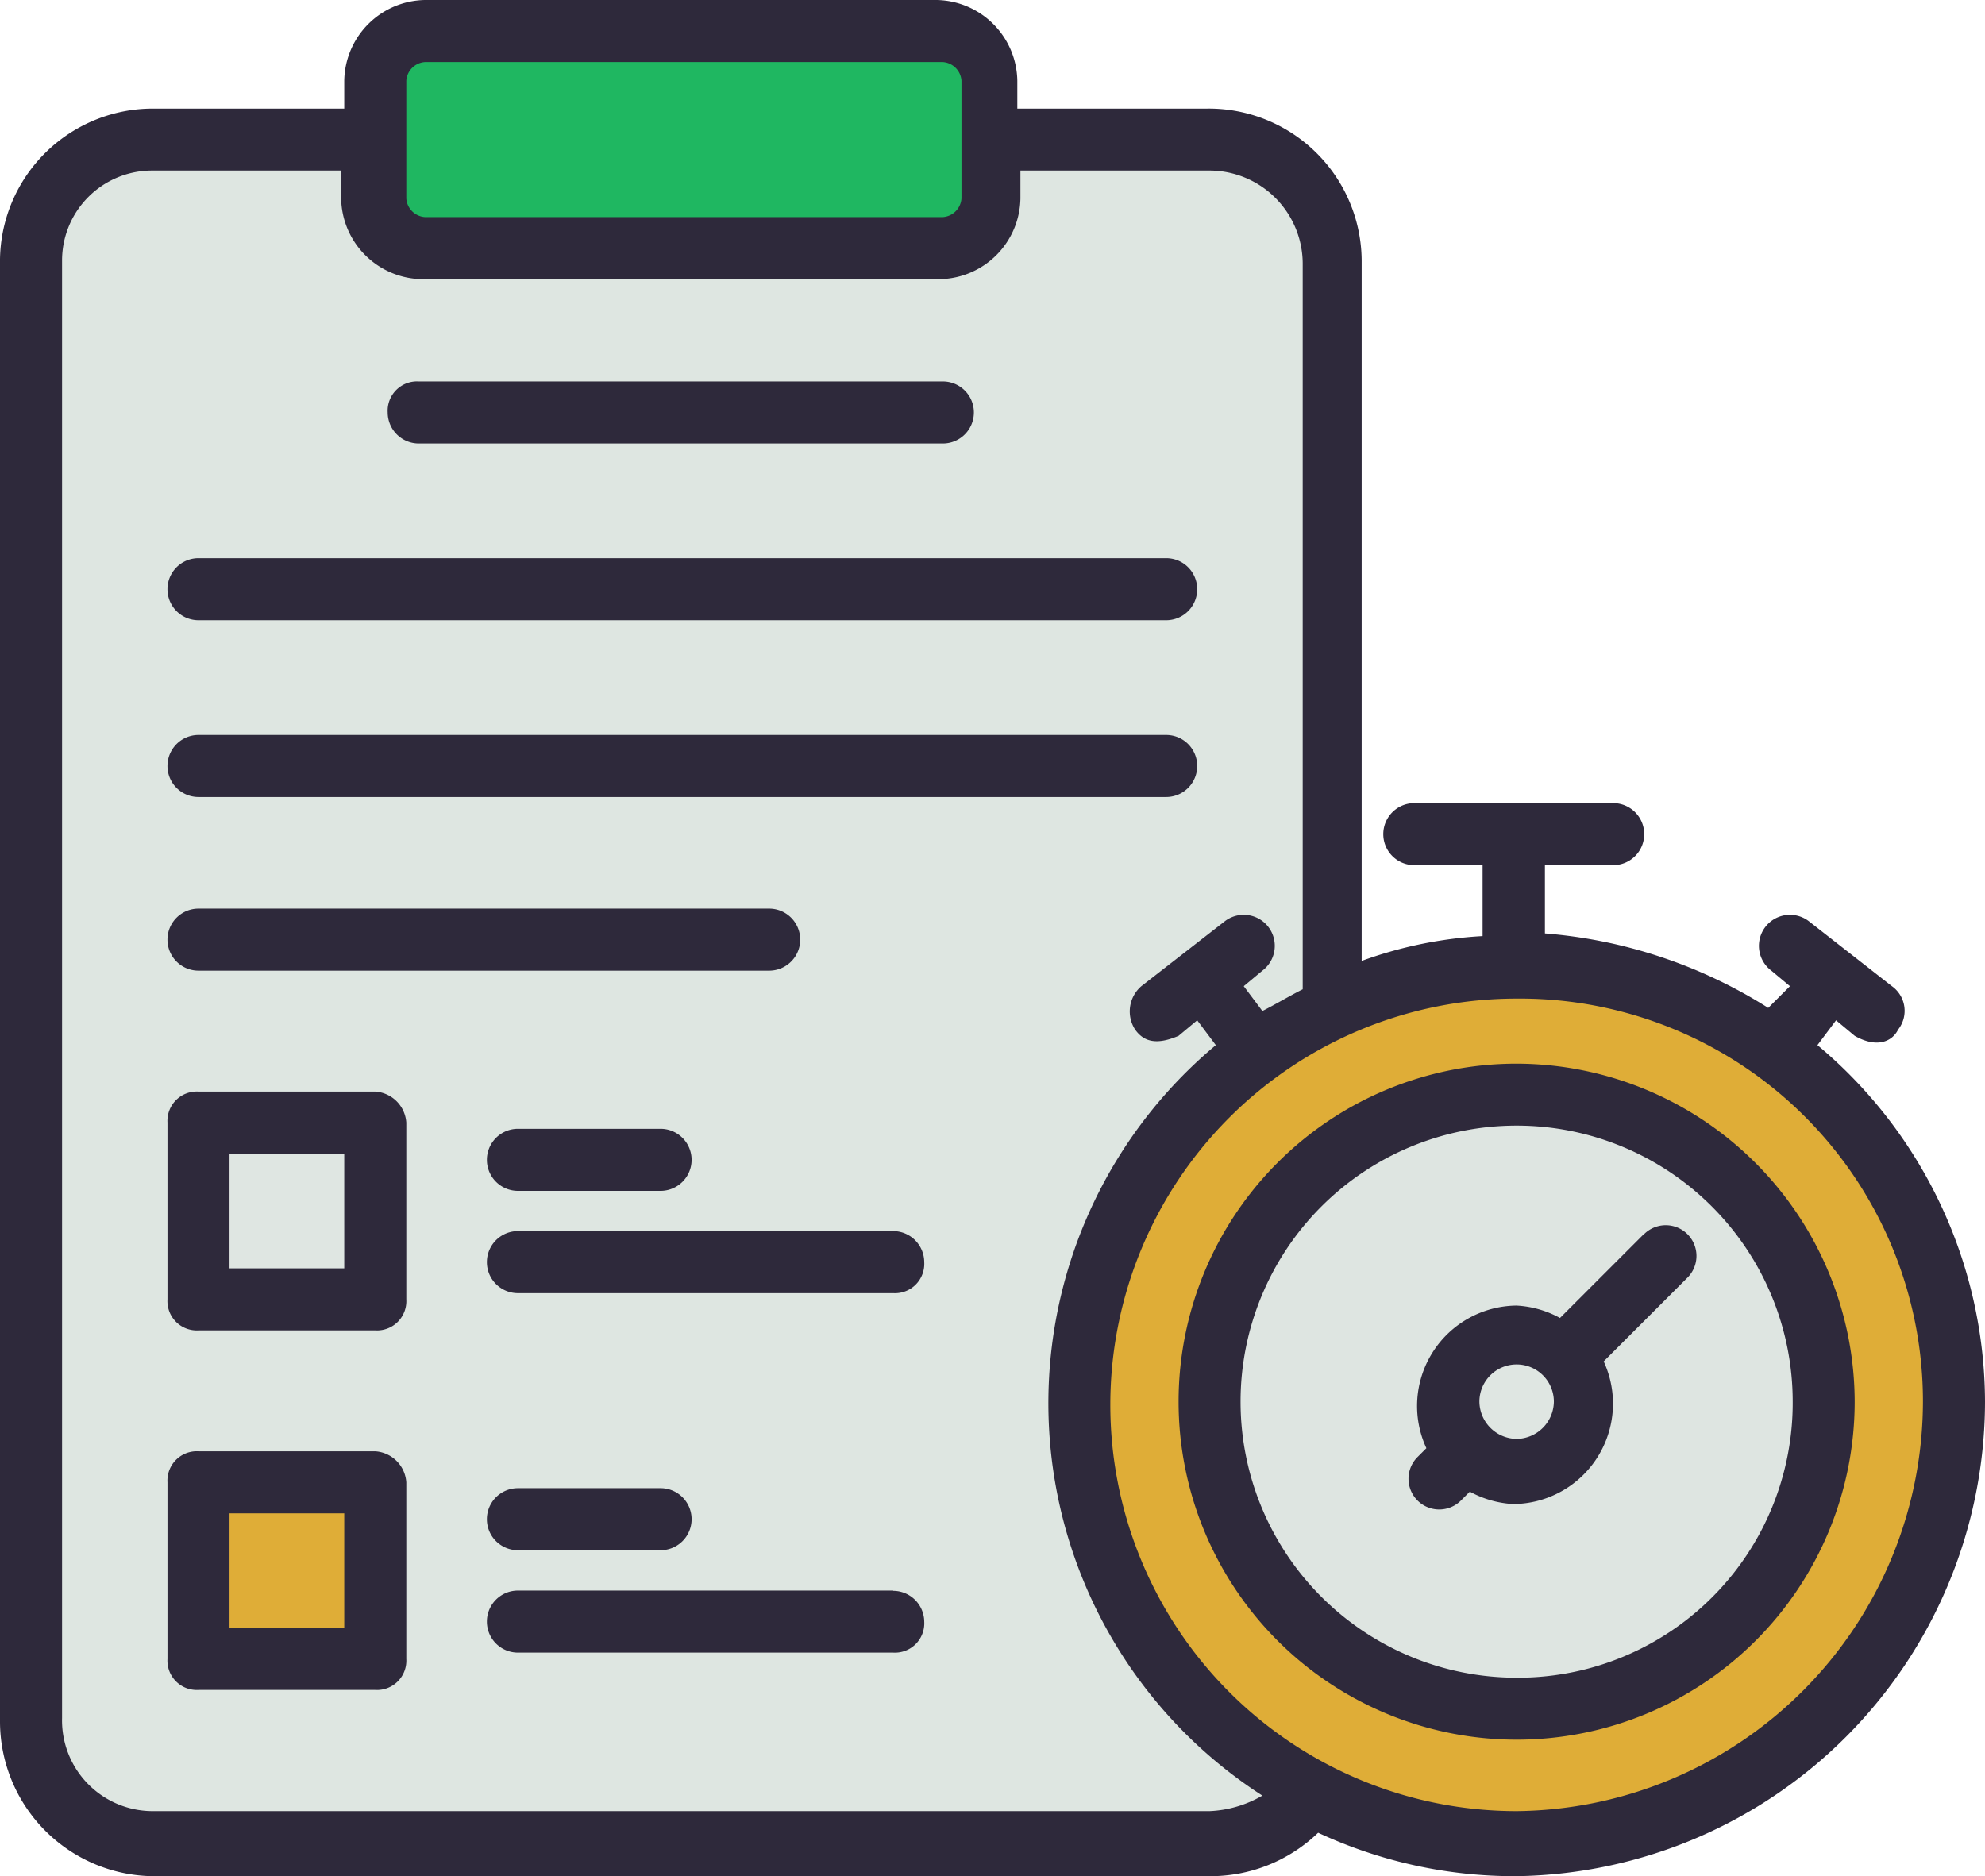 <svg xmlns="http://www.w3.org/2000/svg" width="22.39" height="21.165" viewBox="0 0 22.39 21.165">
  <g id="Group_272" data-name="Group 272" transform="translate(0 -1.8)">
    <path id="Path_592" data-name="Path 592" d="M15.693,7.664V24.107a1.4,1.4,0,0,1-1.4,1.4H2.364A1.374,1.374,0,0,1,1,24.107V7.664A1.366,1.366,0,0,1,2.364,6.3H14.294A1.4,1.4,0,0,1,15.693,7.664Z" transform="translate(-0.65 -2.926)" fill="#dee6e1"/>
    <path id="Path_593" data-name="Path 593" d="M19.027,3.36V4.689a.553.553,0,0,1-.56.56H12.66a.553.553,0,0,1-.56-.56V3.36a.553.553,0,0,1,.56-.56H18.5A.546.546,0,0,1,19.027,3.36Z" transform="translate(-7.867 -0.65)" fill="#1fb761"/>
    <circle id="Ellipse_5" data-name="Ellipse 5" cx="4.933" cy="4.933" r="4.933" transform="translate(12.174 12.68)" fill="#dfad37"/>
    <circle id="Ellipse_6" data-name="Ellipse 6" cx="3.463" cy="3.463" r="3.463" transform="translate(13.644 14.149)" fill="#dee5e1"/>
    <circle id="Ellipse_7" data-name="Ellipse 7" cx="0.77" cy="0.77" r="0.77" transform="translate(16.337 16.878)" fill="#dfe6e2"/>
    <rect id="Rectangle_227" data-name="Rectangle 227" width="1.994" height="1.994" transform="translate(2.239 14.464)" fill="#dfe6e2"/>
    <g id="Group_270" data-name="Group 270" transform="translate(2.239 18.522)">
      <rect id="Rectangle_228" data-name="Rectangle 228" width="1.994" height="1.994" fill="#dfad37"/>
    </g>
    <g id="Group_271" data-name="Group 271" transform="translate(0 1.8)">
      <path id="Path_594" data-name="Path 594" d="M5.75,20.747h6.437a.35.35,0,1,0,0-.7H5.75a.35.35,0,0,0,0,.7Zm0-1.959H16.665a.35.35,0,0,0,0-.7H5.75a.35.35,0,0,0,0,.7ZM8.234,14.8h5.912a.35.35,0,0,0,0-.7H8.234a.331.331,0,0,0-.35.35A.351.351,0,0,0,8.234,14.8ZM5.75,16.794H16.665a.35.35,0,0,0,0-.7H5.75a.35.35,0,0,0,0,.7Z" transform="translate(-3.511 -9.797)" fill="#2e293b"/>
      <path id="Path_595" data-name="Path 595" d="M20.5,13.59l.21-.28.21.175c.245.14.42.07.49-.07a.342.342,0,0,0-.07-.49L20.4,12.19a.35.35,0,0,0-.42.56l.21.175-.245.245a5.525,5.525,0,0,0-2.519-.84v-.77h.77a.35.35,0,1,0,0-.7H15.953a.35.35,0,1,0,0,.7h.77v.8a4.742,4.742,0,0,0-1.364.28V4.739a1.725,1.725,0,0,0-1.749-1.714H11.475V2.71a.926.926,0,0,0-.91-.91H4.793a.926.926,0,0,0-.91.91v.315H1.714A1.725,1.725,0,0,0,0,4.774V21.216a1.747,1.747,0,0,0,1.714,1.749H13.644a1.748,1.748,0,0,0,1.224-.49,5.249,5.249,0,0,0,2.239.49,5.361,5.361,0,0,0,5.283-5.353A5.262,5.262,0,0,0,20.5,13.59ZM4.583,2.71a.226.226,0,0,1,.21-.21h5.842a.226.226,0,0,1,.21.21V4.039a.226.226,0,0,1-.21.21H4.793a.226.226,0,0,1-.21-.21S4.583,2.71,4.583,2.71Zm9.061,19.521H1.714A1.023,1.023,0,0,1,.7,21.181V4.739A1.015,1.015,0,0,1,1.714,3.724H3.848v.315a.926.926,0,0,0,.91.91H10.6a.926.926,0,0,0,.91-.91V3.724h2.134a1.053,1.053,0,0,1,1.05,1.05V12.96c-.14.07-.315.175-.455.245l-.21-.28.21-.175a.35.35,0,0,0-.42-.56l-.945.735a.376.376,0,0,0-.07.49c.1.14.245.175.49.07l.21-.175.21.28a5.265,5.265,0,0,0,.525,8.466A1.29,1.29,0,0,1,13.644,22.231Zm3.463,0a4.583,4.583,0,0,1,0-9.166,4.546,4.546,0,0,1,4.583,4.548A4.629,4.629,0,0,1,17.107,22.231Z" transform="translate(0 -1.8)" fill="#2e293b"/>
      <path id="Path_596" data-name="Path 596" d="M41.813,36.1a3.813,3.813,0,1,0,3.813,3.813A3.822,3.822,0,0,0,41.813,36.1Zm0,6.927a3.114,3.114,0,1,1,3.114-3.114A3.1,3.1,0,0,1,41.813,43.027Z" transform="translate(-24.706 -24.101)" fill="#2e293b"/>
      <path id="Path_597" data-name="Path 597" d="M22.052,38.609l-.945.945a1.139,1.139,0,0,0-.49-.14A1.133,1.133,0,0,0,19.6,41.023l-.1.1a.346.346,0,0,0,.49.49l.1-.1a1.139,1.139,0,0,0,.49.14A1.133,1.133,0,0,0,21.6,40.044l.945-.945a.346.346,0,0,0-.49-.49Zm-1.434,2.309a.425.425,0,0,1-.42-.42.42.42,0,1,1,.84,0A.425.425,0,0,1,20.618,40.918ZM7.744,37H5.75a.331.331,0,0,0-.35.35v1.994a.331.331,0,0,0,.35.35H7.744a.331.331,0,0,0,.35-.35V37.35A.376.376,0,0,0,7.744,37Zm-.35,1.994H6.1V37.7H7.394Zm.35,2.064H5.75a.331.331,0,0,0-.35.35V43.4a.331.331,0,0,0,.35.35H7.744a.331.331,0,0,0,.35-.35V41.408A.376.376,0,0,0,7.744,41.058Zm-.35,1.994H6.1V41.758H7.394ZM9.353,37.42a.35.35,0,0,0,0,.7h1.609a.35.35,0,1,0,0-.7Zm4.233,1.154H9.353a.35.35,0,1,0,0,.7h4.233a.331.331,0,0,0,.35-.35A.351.351,0,0,0,13.586,38.574Zm-4.233,3.6h1.609a.35.35,0,0,0,0-.7H9.353a.35.35,0,0,0,0,.7Zm4.233.455H9.353a.35.35,0,0,0,0,.7h4.233a.331.331,0,0,0,.35-.35A.351.351,0,0,0,13.586,42.632Z" transform="translate(-3.511 -24.686)" fill="#2e293b"/>
    </g>
  </g>
</svg>
